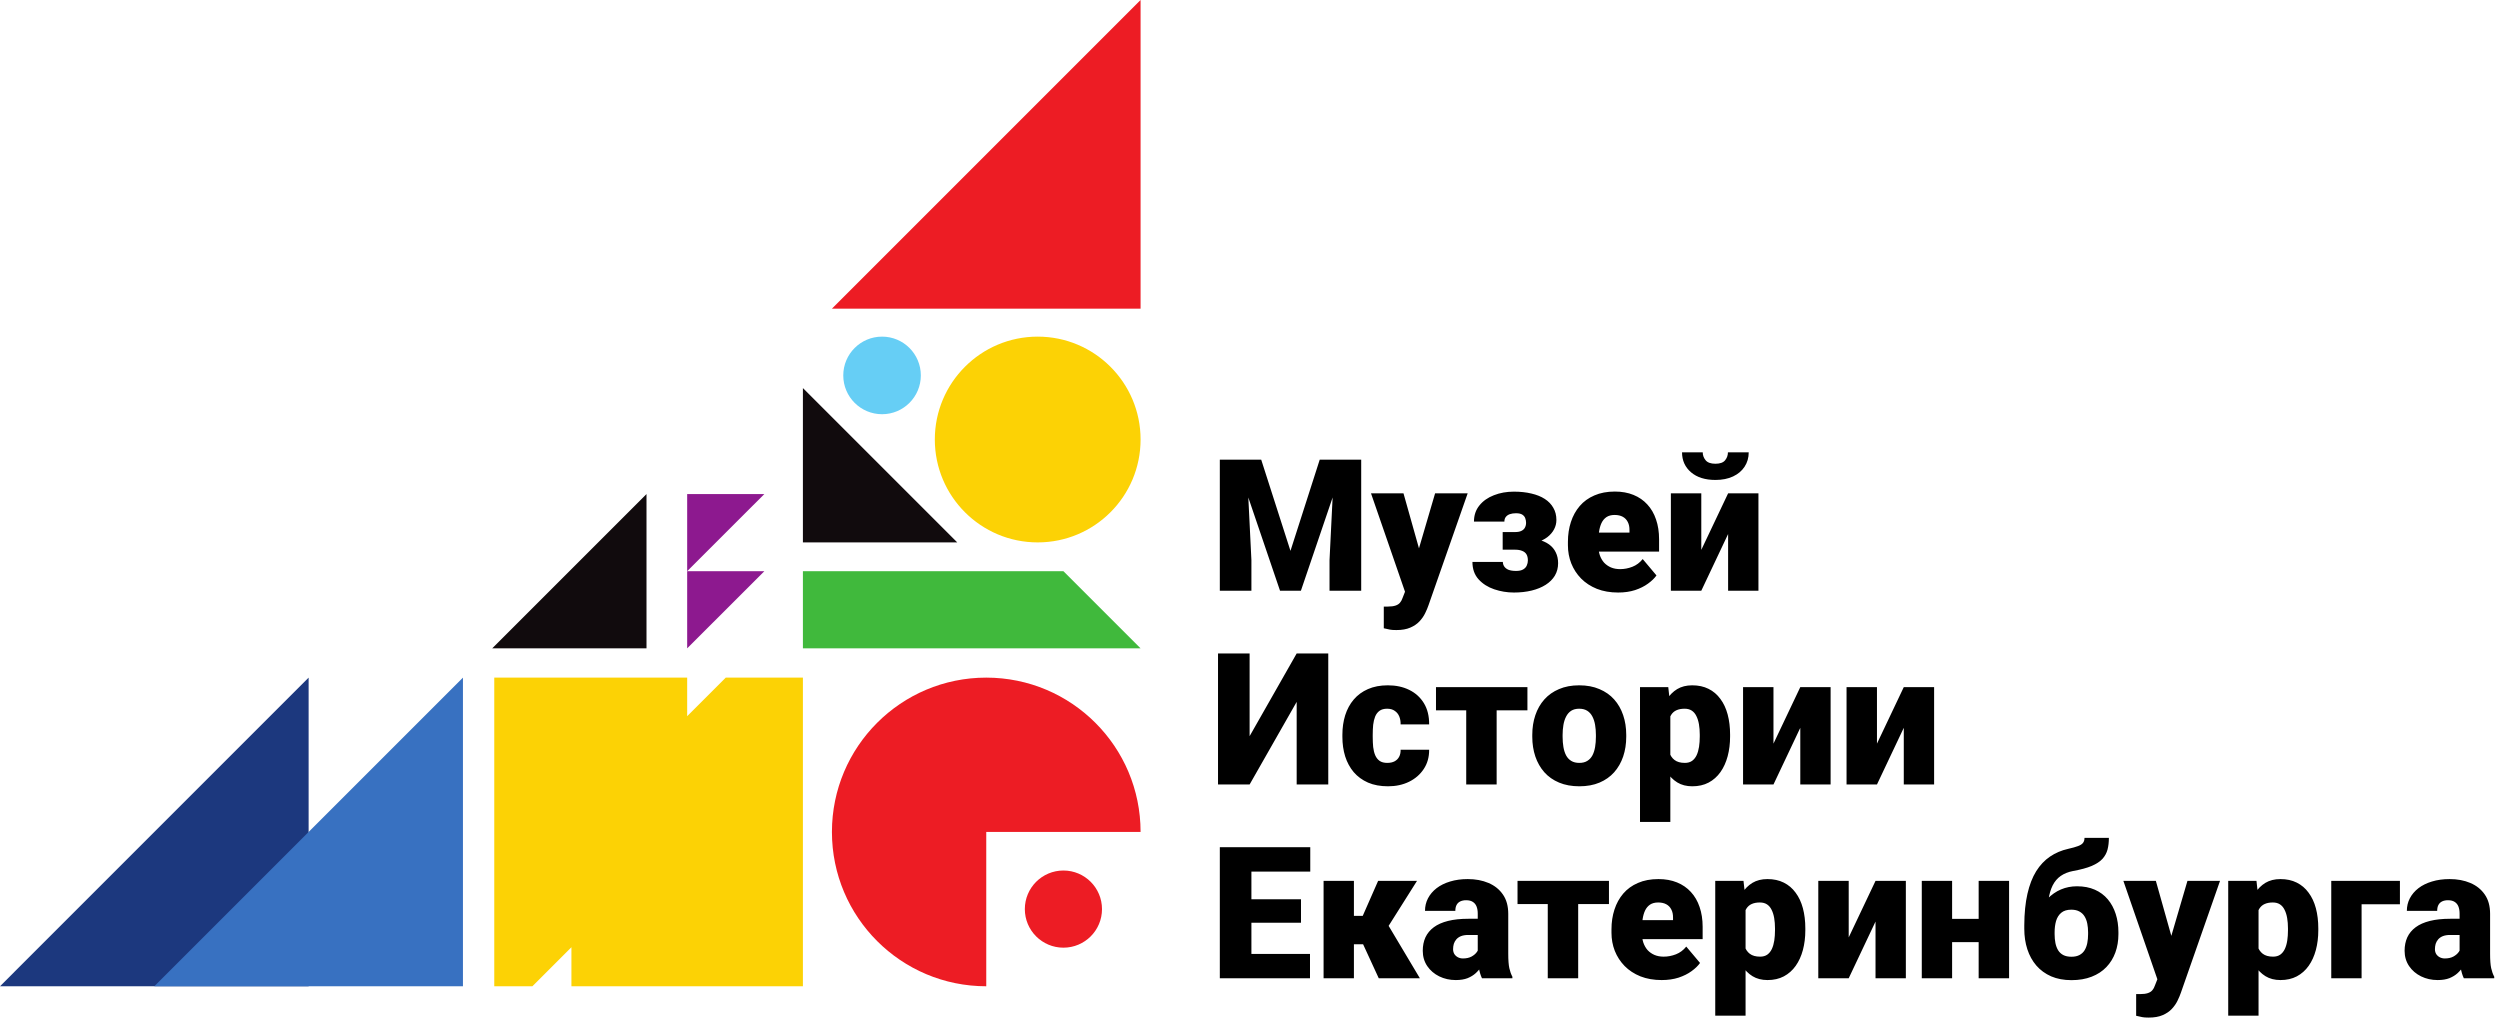 <svg width="529" height="216" viewBox="0 0 529 216" fill="none" xmlns="http://www.w3.org/2000/svg">
<path d="M197.808 92.999C197.808 80.983 207.557 71.231 219.576 71.231C231.604 71.231 241.347 80.983 241.347 92.999C241.347 105.024 231.604 114.772 219.576 114.772C207.557 114.772 197.808 105.024 197.808 92.999Z" fill="#FCD205"/>
<path d="M65.306 143.385V208.695H0L65.306 143.385Z" fill="#1C387E"/>
<path d="M97.96 143.385V208.695H32.652L97.96 143.385Z" fill="#3871C1"/>
<path d="M136.801 104.544V137.193H104.147L136.801 104.544Z" fill="#110B0D"/>
<path d="M241.347 -3.40629e-06V65.312H176.036L241.347 -3.40629e-06Z" fill="#ED1C24"/>
<path d="M145.405 151.547V143.385H104.586V208.695H112.655L120.914 200.433V208.695H169.895V143.385H153.571L145.405 151.547Z" fill="#FCD205"/>
<path d="M145.405 137.193V120.867H161.735L145.405 137.193Z" fill="#8D198F"/>
<path d="M145.405 120.867V104.544H161.735L145.405 120.867Z" fill="#8D198F"/>
<path d="M225.02 120.867H169.895V137.193H241.347L225.02 120.867Z" fill="#40B93C"/>
<path d="M169.895 82.117V114.772H202.551L169.895 82.117Z" fill="#110B0D"/>
<path d="M178.436 79.44C178.436 74.907 182.112 71.231 186.645 71.231C191.179 71.231 194.848 74.907 194.848 79.44C194.848 83.971 191.179 87.648 186.645 87.648C182.112 87.648 178.436 83.971 178.436 79.44Z" fill="#66CEF5"/>
<path d="M208.691 176.039H241.347C241.347 158.003 226.727 143.385 208.691 143.385C190.656 143.385 176.036 158.003 176.036 176.039C176.036 194.072 190.656 208.695 208.691 208.695V176.039Z" fill="#ED1C24"/>
<path d="M216.855 192.367C216.855 187.859 220.511 184.201 225.02 184.201C229.529 184.201 233.183 187.859 233.183 192.367C233.183 196.873 229.529 200.528 225.02 200.528C220.511 200.528 216.855 196.873 216.855 192.367Z" fill="#ED1C24"/>
<path d="M261.427 97.272H266.874L273.062 116.563L279.251 97.272H284.698L275.271 124.999H270.854L261.427 97.272ZM258.114 97.272H263.75L264.798 118.524V124.999H258.114V97.272ZM282.375 97.272H288.03V124.999H281.327V118.524L282.375 97.272ZM298.333 122.58L303.665 104.394H310.558L302.274 128.065C302.097 128.585 301.862 129.144 301.57 129.74C301.278 130.35 300.878 130.927 300.37 131.473C299.862 132.019 299.208 132.464 298.409 132.806C297.622 133.149 296.644 133.32 295.476 133.32C294.854 133.32 294.397 133.289 294.105 133.225C293.826 133.174 293.394 133.079 292.81 132.94V128.35C292.975 128.35 293.115 128.35 293.229 128.35C293.356 128.35 293.496 128.35 293.648 128.35C294.333 128.35 294.879 128.28 295.286 128.141C295.705 128.001 296.022 127.798 296.238 127.531C296.466 127.265 296.644 126.941 296.771 126.56L298.333 122.58ZM296.98 104.394L301.037 118.81L301.741 125.608H297.438L290.106 104.394H296.98ZM322.193 115.172H317.966V112.583H320.613C321.159 112.583 321.597 112.5 321.927 112.335C322.27 112.17 322.517 111.942 322.669 111.65C322.834 111.345 322.917 111.002 322.917 110.621C322.917 110.291 322.86 109.974 322.746 109.669C322.644 109.364 322.441 109.11 322.136 108.907C321.832 108.704 321.381 108.603 320.784 108.603C320.289 108.603 319.857 108.666 319.489 108.793C319.121 108.92 318.835 109.117 318.632 109.383C318.429 109.637 318.328 109.967 318.328 110.374H311.891C311.891 109.041 312.272 107.904 313.034 106.965C313.795 106.013 314.817 105.289 316.1 104.794C317.382 104.286 318.797 104.032 320.346 104.032C321.705 104.032 322.936 104.166 324.041 104.432C325.145 104.686 326.091 105.067 326.878 105.575C327.665 106.083 328.268 106.711 328.687 107.46C329.119 108.196 329.334 109.053 329.334 110.031C329.334 110.729 329.169 111.389 328.839 112.011C328.509 112.633 328.033 113.186 327.411 113.668C326.789 114.138 326.034 114.506 325.145 114.773C324.269 115.039 323.285 115.172 322.193 115.172ZM317.966 113.801H322.193C323.412 113.801 324.485 113.922 325.412 114.163C326.351 114.392 327.138 114.734 327.773 115.192C328.408 115.649 328.884 116.214 329.201 116.886C329.531 117.547 329.696 118.308 329.696 119.172C329.696 120.149 329.468 121.025 329.011 121.799C328.554 122.561 327.906 123.209 327.068 123.742C326.23 124.275 325.24 124.681 324.098 124.961C322.955 125.24 321.705 125.38 320.346 125.38C318.912 125.38 317.521 125.151 316.176 124.694C314.83 124.237 313.726 123.532 312.862 122.58C311.999 121.628 311.567 120.403 311.567 118.905H318.004C318.004 119.248 318.099 119.565 318.29 119.857C318.48 120.149 318.778 120.384 319.185 120.562C319.604 120.727 320.143 120.809 320.803 120.809C321.451 120.809 321.952 120.701 322.308 120.485C322.676 120.27 322.93 119.99 323.069 119.648C323.222 119.305 323.298 118.956 323.298 118.6C323.298 118.054 323.196 117.616 322.993 117.286C322.79 116.956 322.485 116.715 322.079 116.563C321.686 116.398 321.197 116.315 320.613 116.315H317.966V113.801ZM342.398 125.38C340.722 125.38 339.224 125.119 337.904 124.599C336.583 124.066 335.466 123.336 334.552 122.409C333.651 121.482 332.959 120.416 332.477 119.21C332.007 118.004 331.772 116.728 331.772 115.382V114.658C331.772 113.148 331.981 111.751 332.4 110.469C332.819 109.174 333.441 108.044 334.267 107.079C335.092 106.114 336.126 105.365 337.371 104.832C338.615 104.286 340.062 104.013 341.712 104.013C343.172 104.013 344.48 104.248 345.635 104.718C346.791 105.188 347.768 105.86 348.568 106.736C349.38 107.612 349.996 108.672 350.415 109.917C350.847 111.161 351.062 112.557 351.062 114.106V116.715H334.229V112.697H344.797V112.202C344.81 111.516 344.689 110.932 344.436 110.45C344.194 109.967 343.839 109.599 343.369 109.345C342.899 109.091 342.328 108.964 341.655 108.964C340.957 108.964 340.379 109.117 339.922 109.422C339.478 109.726 339.129 110.145 338.875 110.678C338.634 111.199 338.462 111.802 338.361 112.487C338.259 113.173 338.208 113.897 338.208 114.658V115.382C338.208 116.144 338.31 116.836 338.513 117.458C338.729 118.08 339.034 118.613 339.427 119.057C339.833 119.489 340.316 119.825 340.875 120.067C341.446 120.308 342.093 120.428 342.817 120.428C343.693 120.428 344.556 120.263 345.407 119.933C346.257 119.603 346.987 119.057 347.597 118.296L350.51 121.761C350.091 122.358 349.495 122.936 348.72 123.494C347.958 124.053 347.044 124.51 345.978 124.865C344.912 125.208 343.718 125.38 342.398 125.38ZM359.994 116.353L365.668 104.394H372.086V124.999H365.668V113.002L359.994 124.999H353.557V104.394H359.994V116.353ZM365.63 95.711H370.029C370.029 96.853 369.737 97.869 369.153 98.757C368.582 99.633 367.77 100.319 366.716 100.814C365.662 101.309 364.418 101.557 362.983 101.557C360.812 101.557 359.092 101.017 357.823 99.938C356.553 98.846 355.918 97.437 355.918 95.711H360.298C360.298 96.333 360.501 96.891 360.908 97.386C361.314 97.882 362.006 98.129 362.983 98.129C363.961 98.129 364.646 97.882 365.04 97.386C365.434 96.891 365.63 96.333 365.63 95.711ZM264.417 155.773L274.376 138.272H281.061V165.999H274.376V148.517L264.417 165.999H257.733V138.272H264.417V155.773ZM293.553 161.428C294.149 161.428 294.657 161.32 295.076 161.105C295.508 160.876 295.832 160.559 296.047 160.152C296.276 159.734 296.384 159.232 296.371 158.648H302.408C302.42 160.197 302.04 161.555 301.265 162.723C300.503 163.879 299.462 164.78 298.142 165.427C296.834 166.062 295.355 166.38 293.705 166.38C292.093 166.38 290.684 166.119 289.478 165.599C288.271 165.066 287.262 164.329 286.45 163.39C285.65 162.438 285.047 161.327 284.641 160.057C284.247 158.788 284.05 157.41 284.05 155.925V155.487C284.05 154.002 284.247 152.624 284.641 151.355C285.047 150.072 285.65 148.962 286.45 148.022C287.262 147.07 288.265 146.334 289.458 145.813C290.665 145.28 292.067 145.013 293.667 145.013C295.381 145.013 296.892 145.337 298.199 145.984C299.52 146.632 300.554 147.571 301.303 148.803C302.052 150.034 302.42 151.526 302.408 153.278H296.371C296.384 152.656 296.289 152.097 296.085 151.602C295.882 151.107 295.565 150.714 295.133 150.422C294.714 150.117 294.175 149.964 293.515 149.964C292.854 149.964 292.321 150.11 291.915 150.402C291.509 150.694 291.198 151.101 290.982 151.621C290.779 152.129 290.639 152.713 290.563 153.373C290.5 154.033 290.468 154.738 290.468 155.487V155.925C290.468 156.687 290.5 157.404 290.563 158.077C290.639 158.737 290.785 159.321 291.001 159.829C291.217 160.324 291.528 160.717 291.934 161.009C292.34 161.289 292.88 161.428 293.553 161.428ZM316.69 145.394V165.999H310.253V145.394H316.69ZM323.203 145.394V150.307H303.855V145.394H323.203ZM324.231 155.906V155.506C324.231 153.995 324.447 152.605 324.878 151.336C325.31 150.053 325.945 148.943 326.783 148.003C327.621 147.064 328.655 146.334 329.887 145.813C331.118 145.28 332.54 145.013 334.152 145.013C335.777 145.013 337.206 145.28 338.437 145.813C339.681 146.334 340.722 147.064 341.56 148.003C342.398 148.943 343.033 150.053 343.464 151.336C343.896 152.605 344.112 153.995 344.112 155.506V155.906C344.112 157.404 343.896 158.794 343.464 160.076C343.033 161.346 342.398 162.457 341.56 163.409C340.722 164.348 339.688 165.078 338.456 165.599C337.225 166.119 335.803 166.38 334.19 166.38C332.578 166.38 331.15 166.119 329.906 165.599C328.662 165.078 327.621 164.348 326.783 163.409C325.945 162.457 325.31 161.346 324.878 160.076C324.447 158.794 324.231 157.404 324.231 155.906ZM330.648 155.506V155.906C330.648 156.68 330.706 157.404 330.82 158.077C330.934 158.75 331.125 159.34 331.391 159.848C331.658 160.343 332.02 160.73 332.477 161.009C332.934 161.289 333.505 161.428 334.19 161.428C334.863 161.428 335.422 161.289 335.866 161.009C336.323 160.73 336.685 160.343 336.952 159.848C337.218 159.34 337.409 158.75 337.523 158.077C337.637 157.404 337.694 156.68 337.694 155.906V155.506C337.694 154.757 337.637 154.052 337.523 153.392C337.409 152.719 337.218 152.129 336.952 151.621C336.685 151.101 336.323 150.694 335.866 150.402C335.409 150.11 334.838 149.964 334.152 149.964C333.479 149.964 332.915 150.11 332.458 150.402C332.013 150.694 331.658 151.101 331.391 151.621C331.125 152.129 330.934 152.719 330.82 153.392C330.706 154.052 330.648 154.757 330.648 155.506ZM353.443 149.355V173.921H347.025V145.394H353.005L353.443 149.355ZM366.087 155.449V155.849C366.087 157.347 365.916 158.737 365.573 160.019C365.23 161.301 364.723 162.419 364.05 163.371C363.377 164.323 362.539 165.066 361.536 165.599C360.546 166.119 359.397 166.38 358.089 166.38C356.858 166.38 355.798 166.107 354.909 165.561C354.021 165.015 353.278 164.259 352.681 163.295C352.084 162.33 351.602 161.225 351.234 159.981C350.866 158.737 350.574 157.423 350.358 156.039V155.525C350.574 154.04 350.866 152.662 351.234 151.393C351.602 150.11 352.084 148.993 352.681 148.041C353.278 147.089 354.014 146.346 354.89 145.813C355.779 145.28 356.839 145.013 358.07 145.013C359.378 145.013 360.527 145.261 361.517 145.756C362.52 146.251 363.358 146.962 364.031 147.889C364.716 148.803 365.23 149.901 365.573 151.183C365.916 152.465 366.087 153.887 366.087 155.449ZM359.67 155.849V155.449C359.67 154.649 359.613 153.919 359.499 153.259C359.384 152.586 359.2 152.002 358.946 151.507C358.705 151.012 358.381 150.631 357.975 150.364C357.569 150.098 357.067 149.964 356.471 149.964C355.785 149.964 355.208 150.072 354.738 150.288C354.281 150.491 353.913 150.809 353.633 151.24C353.367 151.659 353.176 152.186 353.062 152.821C352.96 153.443 352.916 154.173 352.929 155.011V156.572C352.903 157.537 352.999 158.388 353.214 159.124C353.43 159.848 353.805 160.413 354.338 160.819C354.871 161.225 355.595 161.428 356.509 161.428C357.118 161.428 357.626 161.289 358.032 161.009C358.438 160.717 358.762 160.318 359.003 159.81C359.245 159.289 359.416 158.693 359.518 158.02C359.619 157.347 359.67 156.623 359.67 155.849ZM375.266 157.353L380.941 145.394H387.358V165.999H380.941V154.002L375.266 165.999H368.83V145.394H375.266V157.353ZM397.166 157.353L402.84 145.394H409.258V165.999H402.84V154.002L397.166 165.999H390.729V145.394H397.166V157.353ZM277.195 201.857V206.999H262.417V201.857H277.195ZM264.798 179.272V206.999H258.114V179.272H264.798ZM275.291 190.279V195.249H262.417V190.279H275.291ZM277.252 179.272V184.433H262.417V179.272H277.252ZM286.488 186.394V206.999H280.07V186.394H286.488ZM299.837 186.394L291.382 199.8H285.631L284.907 193.802H288.354L291.61 186.394H299.837ZM291.744 206.999L287.878 198.601L293.838 195.916L300.446 206.999H291.744ZM312.691 201.819V193.326C312.691 192.742 312.608 192.24 312.443 191.821C312.278 191.402 312.018 191.079 311.663 190.85C311.307 190.609 310.831 190.488 310.234 190.488C309.752 190.488 309.339 190.571 308.997 190.736C308.654 190.901 308.394 191.149 308.216 191.479C308.038 191.809 307.949 192.228 307.949 192.735H301.532C301.532 191.783 301.741 190.901 302.16 190.089C302.592 189.263 303.201 188.546 303.988 187.937C304.788 187.327 305.74 186.858 306.845 186.527C307.962 186.185 309.206 186.013 310.577 186.013C312.215 186.013 313.675 186.286 314.957 186.832C316.252 187.378 317.274 188.197 318.023 189.289C318.772 190.368 319.146 191.726 319.146 193.364V201.8C319.146 203.146 319.223 204.168 319.375 204.866C319.527 205.551 319.743 206.154 320.022 206.675V206.999H313.586C313.281 206.364 313.053 205.589 312.9 204.675C312.761 203.749 312.691 202.797 312.691 201.819ZM313.472 194.411L313.51 197.839H310.672C310.076 197.839 309.568 197.922 309.149 198.087C308.743 198.252 308.413 198.48 308.159 198.772C307.917 199.051 307.74 199.369 307.625 199.724C307.524 200.08 307.473 200.454 307.473 200.848C307.473 201.229 307.562 201.571 307.74 201.876C307.93 202.168 308.184 202.397 308.501 202.562C308.819 202.727 309.174 202.809 309.568 202.809C310.279 202.809 310.882 202.676 311.377 202.409C311.885 202.13 312.272 201.794 312.539 201.4C312.805 201.006 312.938 200.638 312.938 200.296L314.348 202.923C314.094 203.431 313.802 203.945 313.472 204.466C313.154 204.986 312.754 205.469 312.272 205.913C311.802 206.345 311.225 206.7 310.539 206.98C309.854 207.246 309.022 207.38 308.044 207.38C306.775 207.38 305.607 207.119 304.541 206.599C303.487 206.078 302.643 205.355 302.008 204.428C301.373 203.488 301.056 202.409 301.056 201.191C301.056 200.124 301.246 199.172 301.627 198.334C302.021 197.496 302.611 196.785 303.398 196.201C304.185 195.617 305.188 195.173 306.407 194.868C307.625 194.564 309.06 194.411 310.71 194.411H313.472ZM333.943 186.394V206.999H327.506V186.394H333.943ZM340.456 186.394V191.307H321.108V186.394H340.456ZM351.615 207.38C349.939 207.38 348.441 207.119 347.121 206.599C345.8 206.066 344.683 205.336 343.769 204.409C342.868 203.482 342.176 202.416 341.693 201.21C341.224 200.004 340.989 198.728 340.989 197.382V196.658C340.989 195.148 341.198 193.751 341.617 192.469C342.036 191.174 342.658 190.044 343.483 189.079C344.309 188.114 345.343 187.365 346.587 186.832C347.832 186.286 349.279 186.013 350.929 186.013C352.389 186.013 353.697 186.248 354.852 186.718C356.007 187.188 356.985 187.86 357.785 188.736C358.597 189.612 359.213 190.672 359.632 191.917C360.063 193.161 360.279 194.557 360.279 196.106V198.715H343.445V194.697H354.014V194.202C354.027 193.516 353.906 192.932 353.652 192.45C353.411 191.967 353.056 191.599 352.586 191.345C352.116 191.091 351.545 190.964 350.872 190.964C350.174 190.964 349.596 191.117 349.139 191.422C348.695 191.726 348.346 192.145 348.092 192.678C347.851 193.199 347.679 193.802 347.578 194.487C347.476 195.173 347.425 195.897 347.425 196.658V197.382C347.425 198.144 347.527 198.836 347.73 199.458C347.946 200.08 348.25 200.613 348.644 201.057C349.05 201.489 349.533 201.825 350.091 202.067C350.663 202.308 351.31 202.428 352.034 202.428C352.91 202.428 353.773 202.263 354.624 201.933C355.474 201.603 356.204 201.057 356.813 200.296L359.727 203.761C359.308 204.358 358.711 204.936 357.937 205.494C357.175 206.053 356.261 206.51 355.195 206.865C354.128 207.208 352.935 207.38 351.615 207.38ZM369.363 190.355V214.921H362.945V186.394H368.925L369.363 190.355ZM382.007 196.449V196.849C382.007 198.347 381.836 199.737 381.493 201.019C381.15 202.301 380.643 203.419 379.97 204.371C379.297 205.323 378.459 206.066 377.456 206.599C376.466 207.119 375.317 207.38 374.009 207.38C372.778 207.38 371.718 207.107 370.829 206.561C369.94 206.015 369.198 205.259 368.601 204.295C368.004 203.33 367.522 202.225 367.154 200.981C366.786 199.737 366.494 198.423 366.278 197.039V196.525C366.494 195.04 366.786 193.662 367.154 192.393C367.522 191.11 368.004 189.993 368.601 189.041C369.198 188.089 369.934 187.346 370.81 186.813C371.699 186.28 372.759 186.013 373.99 186.013C375.298 186.013 376.447 186.261 377.437 186.756C378.44 187.251 379.278 187.962 379.951 188.889C380.636 189.803 381.15 190.901 381.493 192.183C381.836 193.465 382.007 194.887 382.007 196.449ZM375.59 196.849V196.449C375.59 195.649 375.533 194.919 375.418 194.259C375.304 193.586 375.12 193.002 374.866 192.507C374.625 192.012 374.301 191.631 373.895 191.364C373.489 191.098 372.987 190.964 372.391 190.964C371.705 190.964 371.127 191.072 370.658 191.288C370.201 191.491 369.833 191.809 369.553 192.24C369.287 192.659 369.096 193.186 368.982 193.821C368.88 194.443 368.836 195.173 368.849 196.011V197.572C368.823 198.537 368.918 199.388 369.134 200.124C369.35 200.848 369.725 201.413 370.258 201.819C370.791 202.225 371.515 202.428 372.429 202.428C373.038 202.428 373.546 202.289 373.952 202.009C374.358 201.717 374.682 201.318 374.923 200.81C375.165 200.289 375.336 199.693 375.438 199.02C375.539 198.347 375.59 197.623 375.59 196.849ZM391.186 198.353L396.861 186.394H403.278V206.999H396.861V195.002L391.186 206.999H384.75V186.394H391.186V198.353ZM421.007 194.43V199.362H410.724V194.43H421.007ZM413.066 186.394V206.999H406.649V186.394H413.066ZM425.121 186.394V206.999H418.684V186.394H425.121ZM441.079 177.292H446.239C446.239 178.206 446.144 179.031 445.954 179.767C445.763 180.491 445.408 181.145 444.887 181.729C444.367 182.3 443.605 182.801 442.602 183.233C441.612 183.652 440.304 184.007 438.679 184.299C437.638 184.503 436.762 184.852 436.051 185.347C435.34 185.842 434.769 186.515 434.337 187.365C433.918 188.203 433.62 189.244 433.442 190.488C433.277 191.733 433.214 193.205 433.252 194.906V195.421L428.339 196.297V195.782C428.352 193.231 428.574 191.015 429.005 189.136C429.437 187.245 430.053 185.651 430.853 184.357C431.665 183.062 432.643 182.027 433.785 181.253C434.928 180.478 436.21 179.932 437.632 179.615C438.533 179.412 439.231 179.215 439.727 179.025C440.234 178.834 440.583 178.606 440.774 178.339C440.977 178.072 441.079 177.723 441.079 177.292ZM439.498 187.537C440.92 187.537 442.177 187.778 443.269 188.26C444.36 188.743 445.274 189.422 446.011 190.298C446.747 191.174 447.306 192.209 447.687 193.402C448.067 194.583 448.258 195.871 448.258 197.268V197.668C448.258 199.064 448.042 200.359 447.61 201.552C447.179 202.733 446.544 203.761 445.706 204.637C444.868 205.513 443.827 206.193 442.583 206.675C441.352 207.157 439.93 207.399 438.317 207.399C436.705 207.399 435.277 207.132 434.033 206.599C432.789 206.053 431.741 205.291 430.891 204.314C430.053 203.336 429.418 202.187 428.986 200.867C428.555 199.547 428.339 198.099 428.339 196.525V196.125C428.326 195.947 428.434 195.782 428.663 195.63C428.904 195.465 429.183 195.262 429.5 195.021C429.831 194.767 430.123 194.424 430.376 193.992C431.278 192.456 432.198 191.218 433.138 190.279C434.077 189.327 435.067 188.635 436.108 188.203C437.149 187.759 438.279 187.537 439.498 187.537ZM438.279 192.488C437.378 192.488 436.667 192.71 436.146 193.154C435.639 193.586 435.277 194.164 435.061 194.887C434.858 195.611 434.756 196.404 434.756 197.268V197.668C434.756 198.34 434.813 198.969 434.928 199.553C435.042 200.124 435.232 200.632 435.499 201.076C435.766 201.508 436.127 201.844 436.584 202.086C437.054 202.327 437.632 202.447 438.317 202.447C438.99 202.447 439.555 202.327 440.012 202.086C440.469 201.844 440.831 201.508 441.098 201.076C441.364 200.632 441.555 200.124 441.669 199.553C441.783 198.969 441.84 198.34 441.84 197.668V197.268C441.84 196.62 441.783 196.011 441.669 195.44C441.555 194.856 441.364 194.348 441.098 193.916C440.831 193.472 440.463 193.123 439.993 192.869C439.536 192.615 438.965 192.488 438.279 192.488ZM457.532 204.58L462.864 186.394H469.757L461.474 210.065C461.296 210.585 461.061 211.144 460.769 211.74C460.477 212.35 460.077 212.927 459.569 213.473C459.062 214.019 458.408 214.464 457.608 214.806C456.821 215.149 455.843 215.32 454.675 215.32C454.053 215.32 453.596 215.289 453.304 215.225C453.025 215.174 452.593 215.079 452.009 214.94V210.35C452.174 210.35 452.314 210.35 452.428 210.35C452.555 210.35 452.695 210.35 452.847 210.35C453.533 210.35 454.079 210.28 454.485 210.141C454.904 210.001 455.221 209.798 455.437 209.531C455.666 209.265 455.843 208.941 455.97 208.56L457.532 204.58ZM456.18 186.394L460.236 200.81L460.94 207.608H456.637L449.305 186.394H456.18ZM477.908 190.355V214.921H471.49V186.394H477.47L477.908 190.355ZM490.552 196.449V196.849C490.552 198.347 490.381 199.737 490.038 201.019C489.695 202.301 489.188 203.419 488.515 204.371C487.842 205.323 487.004 206.066 486.001 206.599C485.011 207.119 483.862 207.38 482.554 207.38C481.323 207.38 480.263 207.107 479.374 206.561C478.485 206.015 477.743 205.259 477.146 204.295C476.549 203.33 476.067 202.225 475.699 200.981C475.331 199.737 475.039 198.423 474.823 197.039V196.525C475.039 195.04 475.331 193.662 475.699 192.393C476.067 191.11 476.549 189.993 477.146 189.041C477.743 188.089 478.479 187.346 479.355 186.813C480.244 186.28 481.304 186.013 482.535 186.013C483.843 186.013 484.992 186.261 485.982 186.756C486.985 187.251 487.823 187.962 488.496 188.889C489.181 189.803 489.695 190.901 490.038 192.183C490.381 193.465 490.552 194.887 490.552 196.449ZM484.135 196.849V196.449C484.135 195.649 484.078 194.919 483.963 194.259C483.849 193.586 483.665 193.002 483.411 192.507C483.17 192.012 482.846 191.631 482.44 191.364C482.034 191.098 481.532 190.964 480.936 190.964C480.25 190.964 479.672 191.072 479.203 191.288C478.746 191.491 478.377 191.809 478.098 192.24C477.832 192.659 477.641 193.186 477.527 193.821C477.425 194.443 477.381 195.173 477.394 196.011V197.572C477.368 198.537 477.463 199.388 477.679 200.124C477.895 200.848 478.27 201.413 478.803 201.819C479.336 202.225 480.06 202.428 480.974 202.428C481.583 202.428 482.091 202.289 482.497 202.009C482.903 201.717 483.227 201.318 483.468 200.81C483.709 200.289 483.881 199.693 483.982 199.02C484.084 198.347 484.135 197.623 484.135 196.849ZM507.824 186.394V191.345H499.712V206.999H493.294V186.394H507.824ZM520.45 201.819V193.326C520.45 192.742 520.367 192.24 520.202 191.821C520.037 191.402 519.777 191.079 519.421 190.85C519.066 190.609 518.59 190.488 517.993 190.488C517.511 190.488 517.098 190.571 516.755 190.736C516.413 190.901 516.152 191.149 515.975 191.479C515.797 191.809 515.708 192.228 515.708 192.735H509.291C509.291 191.783 509.5 190.901 509.919 190.089C510.351 189.263 510.96 188.546 511.747 187.937C512.547 187.327 513.499 186.858 514.604 186.527C515.721 186.185 516.965 186.013 518.336 186.013C519.974 186.013 521.434 186.286 522.716 186.832C524.011 187.378 525.033 188.197 525.782 189.289C526.531 190.368 526.905 191.726 526.905 193.364V201.8C526.905 203.146 526.981 204.168 527.134 204.866C527.286 205.551 527.502 206.154 527.781 206.675V206.999H521.345C521.04 206.364 520.812 205.589 520.659 204.675C520.52 203.749 520.45 202.797 520.45 201.819ZM521.23 194.411L521.269 197.839H518.431C517.834 197.839 517.327 197.922 516.908 198.087C516.501 198.252 516.171 198.48 515.917 198.772C515.676 199.051 515.499 199.369 515.384 199.724C515.283 200.08 515.232 200.454 515.232 200.848C515.232 201.229 515.321 201.571 515.499 201.876C515.689 202.168 515.943 202.397 516.26 202.562C516.578 202.727 516.933 202.809 517.327 202.809C518.038 202.809 518.641 202.676 519.136 202.409C519.644 202.13 520.031 201.794 520.297 201.4C520.564 201.006 520.697 200.638 520.697 200.296L522.106 202.923C521.853 203.431 521.561 203.945 521.23 204.466C520.913 204.986 520.513 205.469 520.031 205.913C519.561 206.345 518.983 206.7 518.298 206.98C517.612 207.246 516.781 207.38 515.803 207.38C514.534 207.38 513.366 207.119 512.299 206.599C511.246 206.078 510.401 205.355 509.767 204.428C509.132 203.488 508.814 202.409 508.814 201.191C508.814 200.124 509.005 199.172 509.386 198.334C509.779 197.496 510.37 196.785 511.157 196.201C511.944 195.617 512.947 195.173 514.166 194.868C515.384 194.564 516.819 194.411 518.469 194.411H521.23Z" fill="black"/>
</svg>
